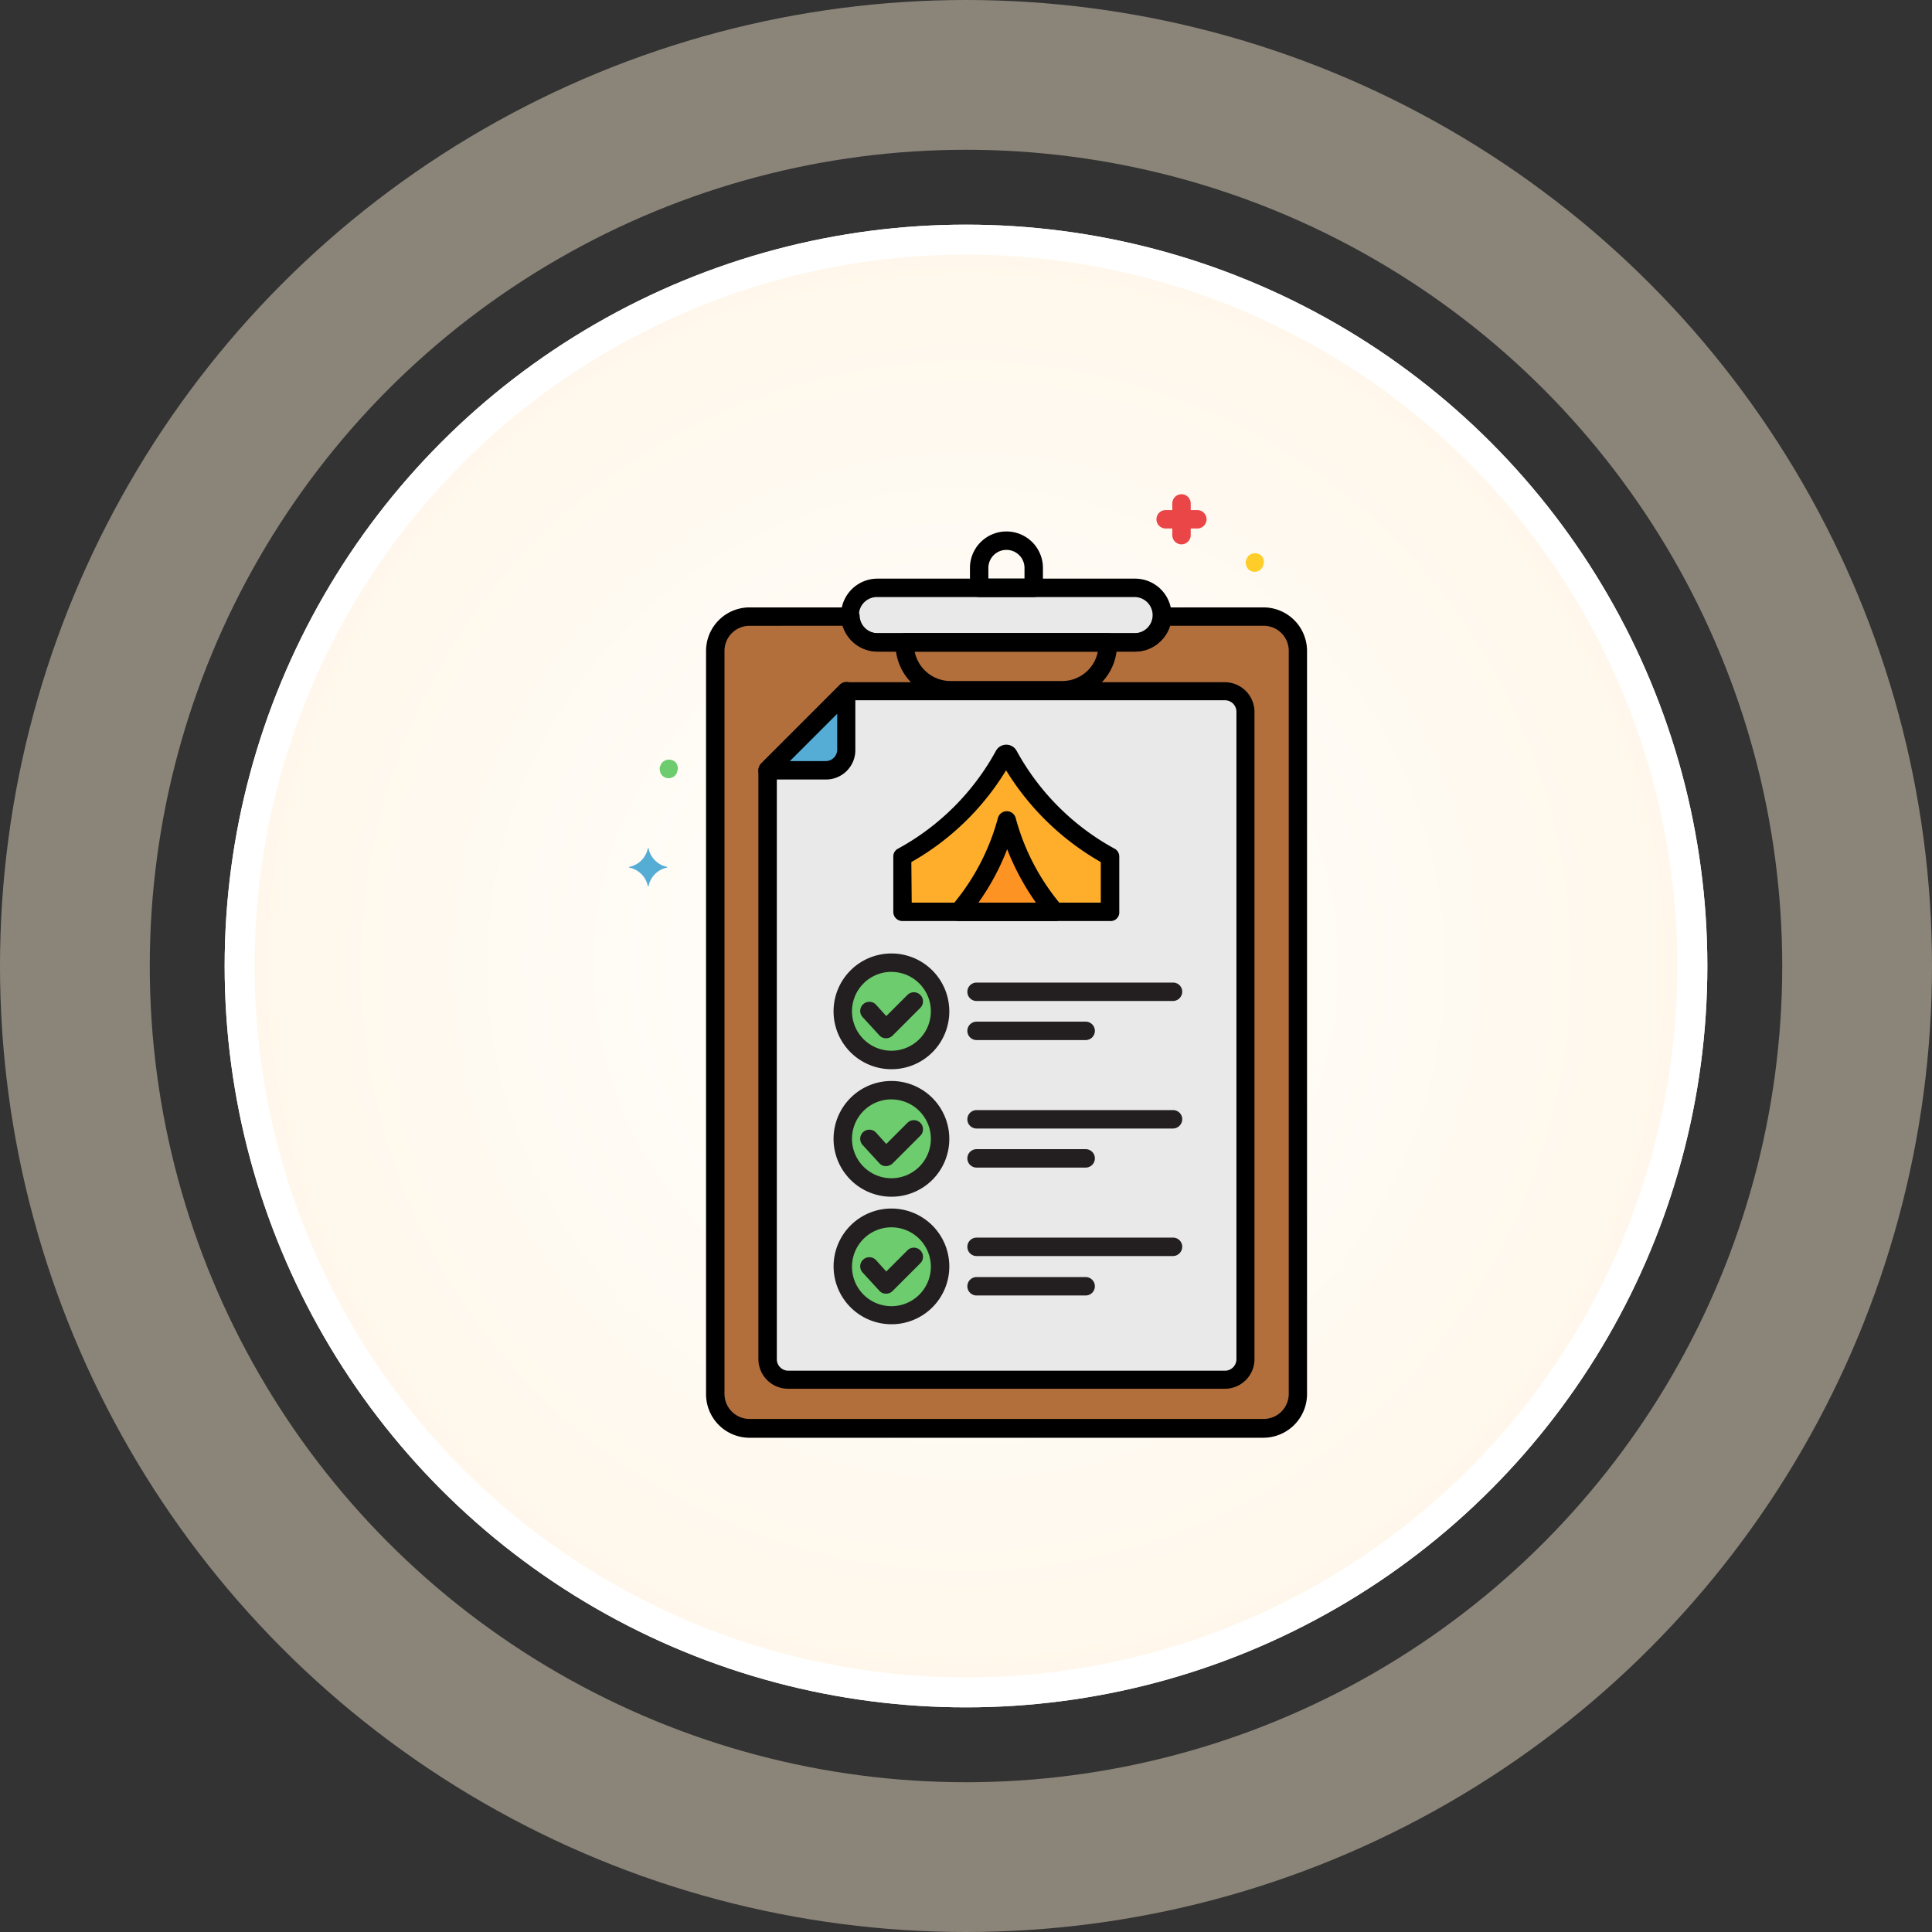 <svg xmlns="http://www.w3.org/2000/svg" xmlns:xlink="http://www.w3.org/1999/xlink" width="129" height="129" viewBox="0 0 129 129">
  <rect x="0" y="0" width="129" height="129" fill="#333333" stroke="none"/>
  <defs>
    <radialGradient id="radial-gradient" cx="0.5" cy="0.5" r="0.5" gradientUnits="objectBoundingBox">
      <stop offset="0" stop-color="#fff"/>
      <stop offset="1" stop-color="#fff7ea"/>
    </radialGradient>
  </defs>
  <g id="Grupo_1106819" data-name="Grupo 1106819" transform="translate(-2338 9067)">
    <g id="Grupo_1106809" data-name="Grupo 1106809" transform="translate(1286.429 -13230)">
      <g id="Grupo_1106777" data-name="Grupo 1106777" transform="translate(626)">
        <g id="Elipse_12307" data-name="Elipse 12307" transform="translate(440.571 4178)" stroke="#fff" stroke-width="2" fill="url(#radial-gradient)">
          <circle cx="49.5" cy="49.5" r="49.5" stroke="none"/>
          <circle cx="49.5" cy="49.5" r="48.5" fill="none"/>
        </g>
        <g id="Elipse_12308" data-name="Elipse 12308" transform="translate(425.571 4163)" fill="none" stroke="#fff0d6" stroke-width="10" opacity="0.43">
          <circle cx="64.5" cy="64.5" r="64.5" stroke="none"/>
          <circle cx="64.5" cy="64.5" r="59.5" fill="none"/>
        </g>
      </g>
    </g>
    <g id="_010-task-list" data-name="010-task-list" transform="translate(2380 -9034)">
      <path id="Trazado_903018" data-name="Trazado 903018" d="M83.394,66.4H76.651a1.831,1.831,0,0,1-1.821,1.723h-17.2A1.849,1.849,0,0,1,55.807,66.4H49.089A2.284,2.284,0,0,0,46.8,68.687V118.3a2.284,2.284,0,0,0,2.288,2.289h34.33a2.285,2.285,0,0,0,2.289-2.289V68.687A2.306,2.306,0,0,0,83.394,66.4Zm0,0" transform="translate(-41.042 -58.228)" fill="#b26e3b"/>
      <path id="Trazado_903019" data-name="Trazado 903019" d="M105.715,106.8H80.466L75.2,112.092v39.326a1.376,1.376,0,0,0,1.378,1.379h29.162a1.376,1.376,0,0,0,1.379-1.379V108.179a1.414,1.414,0,0,0-1.4-1.378Zm0,0" transform="translate(-65.946 -93.659)" fill="#e9e9ea"/>
      <path id="Trazado_903020" data-name="Trazado 903020" d="M119.248,260.7a3.248,3.248,0,1,1,3.249-3.248A3.245,3.245,0,0,1,119.248,260.7Zm0,0" transform="translate(-101.726 -222.921)" fill="#6dcc6d"/>
      <path id="Trazado_903021" data-name="Trazado 903021" d="M119.248,329.9a3.248,3.248,0,1,1,3.249-3.248A3.245,3.245,0,0,1,119.248,329.9Zm0,0" transform="translate(-101.726 -283.605)" fill="#6dcc6d"/>
      <path id="Trazado_903022" data-name="Trazado 903022" d="M119.248,399.3a3.248,3.248,0,1,1,3.249-3.249A3.245,3.245,0,0,1,119.248,399.3Zm0,0" transform="translate(-101.726 -344.468)" fill="#6dcc6d"/>
      <path id="Trazado_903023" data-name="Trazado 903023" d="M155.486,140.9a.171.171,0,0,0-.246-.074l-.074.074a16.728,16.728,0,0,1-6.768,6.768v3.691h13.855v-3.691a17.046,17.046,0,0,1-6.768-6.768Zm0,0" transform="translate(-130.138 -123.476)" fill="#ffae2c"/>
      <path id="Trazado_903024" data-name="Trazado 903024" d="M182.4,177.2a15.648,15.648,0,0,1-3.2,6.1h6.423A15.2,15.2,0,0,1,182.4,177.2Zm0,0" transform="translate(-157.149 -155.395)" fill="#fc9322"/>
      <path id="Trazado_903025" data-name="Trazado 903025" d="M75.2,112.092h3.888a1.376,1.376,0,0,0,1.378-1.378V106.8Zm0,0" transform="translate(-65.946 -93.659)" fill="#55acd5"/>
      <path id="Trazado_903026" data-name="Trazado 903026" d="M122.02,50.8h17.2a1.821,1.821,0,1,1,0,3.642h-17.2a1.821,1.821,0,1,1,0-3.642Zm0,0" transform="translate(-105.409 -44.55)" fill="#e9e9ea"/>
      <path id="Trazado_903027" data-name="Trazado 903027" d="M288.93,1.058h-.443V.615a.615.615,0,1,0-1.23,0v.443h-.443a.615.615,0,0,0,0,1.23h.443v.443a.615.615,0,1,0,1.23,0V2.289h.443a.615.615,0,0,0,0-1.23Zm0,0" transform="translate(-250.983)" fill="#ea4647"/>
      <path id="Trazado_903028" data-name="Trazado 903028" d="M17.851,144.537c0-.049-.025-.074-.025-.123-.025-.025-.025-.074-.049-.1s-.05-.074-.074-.1a.642.642,0,0,0-.861,0,.348.348,0,0,0-.074.1.862.862,0,0,0-.1.222.421.421,0,0,0,0,.246c0,.049.025.074.025.123.025.049.025.074.049.1s.05.074.074.1a.6.6,0,0,0,.861,0,.358.358,0,0,0,.074-.1.187.187,0,0,0,.049-.1.185.185,0,0,0,.025-.123A.3.3,0,0,0,17.851,144.537Zm0,0" transform="translate(-14.602 -126.326)" fill="#6dcc6d"/>
      <path id="Trazado_903029" data-name="Trazado 903029" d="M335.85,32.537c0-.049-.025-.074-.025-.123-.025-.025-.025-.074-.049-.1s-.049-.074-.074-.1a.642.642,0,0,0-.861,0,.348.348,0,0,0-.074.1.863.863,0,0,0-.1.222.421.421,0,0,0,0,.246c0,.049.025.074.025.123.025.049.025.074.049.1s.049.074.074.1a.6.6,0,0,0,.861,0,.358.358,0,0,0,.074-.1.187.187,0,0,0,.049-.1.185.185,0,0,0,.025-.123A.3.3,0,0,0,335.85,32.537Zm0,0" transform="translate(-293.473 -28.107)" fill="#ffcd29"/>
      <path id="Trazado_903030" data-name="Trazado 903030" d="M2.535,193.255a1.581,1.581,0,0,1-1.23-1.23A.024.024,0,0,0,1.28,192a.024.024,0,0,0-.025.025,1.581,1.581,0,0,1-1.23,1.23.024.024,0,0,0-.025.025c0,.025,0,.025.025.025a1.581,1.581,0,0,1,1.23,1.23.024.024,0,0,0,.025.025.024.024,0,0,0,.025-.025,1.581,1.581,0,0,1,1.23-1.23c.025,0,.025,0,0-.049C2.56,193.279,2.56,193.255,2.535,193.255Zm0,0" transform="translate(0 -168.375)" fill="#55acd5"/>
      <path id="Trazado_903031" data-name="Trazado 903031" d="M134.639,50.673h-17.2a2.436,2.436,0,1,1,0-4.872h17.2a2.436,2.436,0,0,1,0,4.872Zm-17.2-3.642a1.206,1.206,0,1,0,0,2.411h17.2a1.206,1.206,0,0,0,0-2.411Zm0,0" transform="translate(-100.85 -40.165)"/>
      <path id="Trazado_903032" data-name="Trazado 903032" d="M79.01,116.844H44.7a2.909,2.909,0,0,1-2.9-2.9V64.3a2.909,2.909,0,0,1,2.9-2.9h6.743a.62.62,0,0,1,.615.591,1.211,1.211,0,0,0,1.206,1.132h17.2a1.211,1.211,0,0,0,1.206-1.132.639.639,0,0,1,.615-.591h6.743a2.91,2.91,0,0,1,2.9,2.9v49.613a2.92,2.92,0,0,1-2.929,2.929ZM44.7,62.629A1.675,1.675,0,0,0,43.031,64.3v49.613a1.675,1.675,0,0,0,1.673,1.674h34.33a1.675,1.675,0,0,0,1.674-1.674V64.3a1.675,1.675,0,0,0-1.674-1.674h-6.25a2.452,2.452,0,0,1-2.313,1.723h-17.2a2.451,2.451,0,0,1-2.338-1.723Zm0,0" transform="translate(-36.657 -53.844)"/>
      <path id="Trazado_903033" data-name="Trazado 903033" d="M189.258,24.58h-3.642a.609.609,0,0,1-.615-.615V22.636a2.436,2.436,0,1,1,4.873,0v1.329A.626.626,0,0,1,189.258,24.58Zm-3.027-1.23h2.412v-.714a1.206,1.206,0,0,0-2.412,0Zm0,0" transform="translate(-162.237 -17.714)"/>
      <path id="Trazado_903034" data-name="Trazado 903034" d="M155.725,79.8h-7.457a3.676,3.676,0,0,1-3.666-3.667v-.148a.639.639,0,0,1,.615-.591h13.56a.639.639,0,0,1,.615.591v.148a3.645,3.645,0,0,1-3.667,3.667Zm-9.844-3.175a2.448,2.448,0,0,0,2.387,1.969h7.457a2.424,2.424,0,0,0,2.387-1.969Zm0,0" transform="translate(-126.809 -66.121)"/>
      <path id="Trazado_903035" data-name="Trazado 903035" d="M101.33,149.176H72.192a1.985,1.985,0,0,1-1.993-1.993v-39.3a.707.707,0,0,1,.173-.443l5.266-5.267a.594.594,0,0,1,.443-.172H101.33a1.985,1.985,0,0,1,1.993,1.993v43.214a1.98,1.98,0,0,1-1.993,1.969Zm-29.9-41.048v39.08a.767.767,0,0,0,.763.763h29.162a.767.767,0,0,0,.763-.763V103.969a.767.767,0,0,0-.763-.763h-25Zm0,0" transform="translate(-61.561 -89.449)"/>
      <path id="Trazado_903036" data-name="Trazado 903036" d="M74.7,108.408H70.815a.609.609,0,0,1-.615-.615.707.707,0,0,1,.173-.443l5.266-5.267a.6.6,0,0,1,1.034.443v3.913A1.959,1.959,0,0,1,74.7,108.408Zm-2.412-1.23H74.7a.767.767,0,0,0,.763-.763V104Zm0,0" transform="translate(-61.562 -89.36)"/>
      <path id="Trazado_903037" data-name="Trazado 903037" d="M157.893,147.672h-13.88a.61.61,0,0,1-.615-.615v-3.691a.59.59,0,0,1,.345-.542,16.4,16.4,0,0,0,6.5-6.5.787.787,0,0,1,1.4,0,16.407,16.407,0,0,0,6.5,6.5.59.59,0,0,1,.345.542v3.691a.575.575,0,0,1-.591.615Zm-13.265-1.23h12.625v-2.707a17.72,17.72,0,0,1-6.324-6.128,17.5,17.5,0,0,1-6.325,6.128Zm5.931-9.549" transform="translate(-125.753 -119.174)"/>
      <path id="Trazado_903038" data-name="Trazado 903038" d="M181.038,179.334h-6.423a.609.609,0,0,1-.615-.615.668.668,0,0,1,.148-.419,15.024,15.024,0,0,0,3.076-5.857.615.615,0,0,1,1.181,0,15.024,15.024,0,0,0,3.076,5.857.618.618,0,0,1-.05.861.489.489,0,0,1-.394.173Zm-5.118-1.23h3.839a16.635,16.635,0,0,1-1.92-3.568,16.092,16.092,0,0,1-1.919,3.568Zm0,0" transform="translate(-152.59 -150.836)"/>
      <g id="Grupo_1106818" data-name="Grupo 1106818" transform="translate(13.658 30.663)">
        <path id="Trazado_903039" data-name="Trazado 903039" d="M191.5,287.429h-7.284a.615.615,0,0,1,0-1.23H191.5a.615.615,0,0,1,0,1.23Zm0,0" transform="translate(-174.668 -281.646)" fill="#231f20"/>
        <path id="Trazado_903040" data-name="Trazado 903040" d="M197.333,266.23H184.216a.615.615,0,0,1,0-1.23h13.117a.609.609,0,0,1,.615.615A.625.625,0,0,1,197.333,266.23Zm0,0" transform="translate(-174.668 -263.056)" fill="#231f20"/>
        <path id="Trazado_903041" data-name="Trazado 903041" d="M114.863,256.927a3.864,3.864,0,1,1,3.864-3.863A3.854,3.854,0,0,1,114.863,256.927Zm0-6.5a2.633,2.633,0,1,0,2.633,2.633A2.636,2.636,0,0,0,114.863,250.43Zm0,0" transform="translate(-111 -249.199)" fill="#231f20"/>
        <path id="Trazado_903042" data-name="Trazado 903042" d="M191.5,356.628h-7.284a.615.615,0,1,1,0-1.23H191.5a.615.615,0,1,1,0,1.23Zm0,0" transform="translate(-174.668 -342.331)" fill="#231f20"/>
        <path id="Trazado_903043" data-name="Trazado 903043" d="M197.333,335.429H184.216a.615.615,0,1,1,0-1.23h13.117a.609.609,0,0,1,.615.615A.625.625,0,0,1,197.333,335.429Zm0,0" transform="translate(-174.668 -323.74)" fill="#231f20"/>
        <path id="Trazado_903044" data-name="Trazado 903044" d="M114.863,326.126a3.864,3.864,0,1,1,3.864-3.863A3.854,3.854,0,0,1,114.863,326.126Zm0-6.5a2.633,2.633,0,1,0,2.633,2.633A2.636,2.636,0,0,0,114.863,319.629Zm0,0" transform="translate(-111 -309.884)" fill="#231f20"/>
        <path id="Trazado_903045" data-name="Trazado 903045" d="M191.5,426.031h-7.284a.615.615,0,0,1,0-1.23H191.5a.615.615,0,0,1,0,1.23Zm0,0" transform="translate(-174.668 -403.194)" fill="#231f20"/>
        <path id="Trazado_903046" data-name="Trazado 903046" d="M197.333,404.628H184.216a.615.615,0,0,1,0-1.23h13.117a.609.609,0,0,1,.615.615A.625.625,0,0,1,197.333,404.628Zm0,0" transform="translate(-174.668 -384.424)" fill="#231f20"/>
        <path id="Trazado_903047" data-name="Trazado 903047" d="M114.863,395.328a3.863,3.863,0,1,1,3.864-3.863A3.854,3.854,0,0,1,114.863,395.328Zm0-6.472a2.633,2.633,0,1,0,2.633,2.633A2.636,2.636,0,0,0,114.863,388.856Zm0,0" transform="translate(-111 -370.571)" fill="#231f20"/>
        <path id="Trazado_903048" data-name="Trazado 903048" d="M127.206,273.342a.576.576,0,0,1-.443-.2l-1.107-1.206a.61.61,0,1,1,.91-.812l.665.738,1.4-1.4a.609.609,0,0,1,.886.837l-.025.025-1.846,1.846A.593.593,0,0,1,127.206,273.342Zm0,0" transform="translate(-123.712 -267.681)" fill="#231f20"/>
        <path id="Trazado_903049" data-name="Trazado 903049" d="M127.206,342.741a.576.576,0,0,1-.443-.2l-1.107-1.206a.61.61,0,1,1,.91-.812l.665.738,1.4-1.4a.609.609,0,1,1,.886.837l-.025.025-1.846,1.846A.707.707,0,0,1,127.206,342.741Zm0,0" transform="translate(-123.712 -328.541)" fill="#231f20"/>
        <path id="Trazado_903050" data-name="Trazado 903050" d="M127.206,411.94a.576.576,0,0,1-.443-.2l-1.107-1.206a.61.61,0,1,1,.91-.812l.665.738,1.4-1.4a.609.609,0,0,1,.886.837l-.025.025-1.846,1.846A.593.593,0,0,1,127.206,411.94Zm0,0" transform="translate(-123.712 -389.225)" fill="#231f20"/>
      </g>
    </g>
  </g>
</svg>
